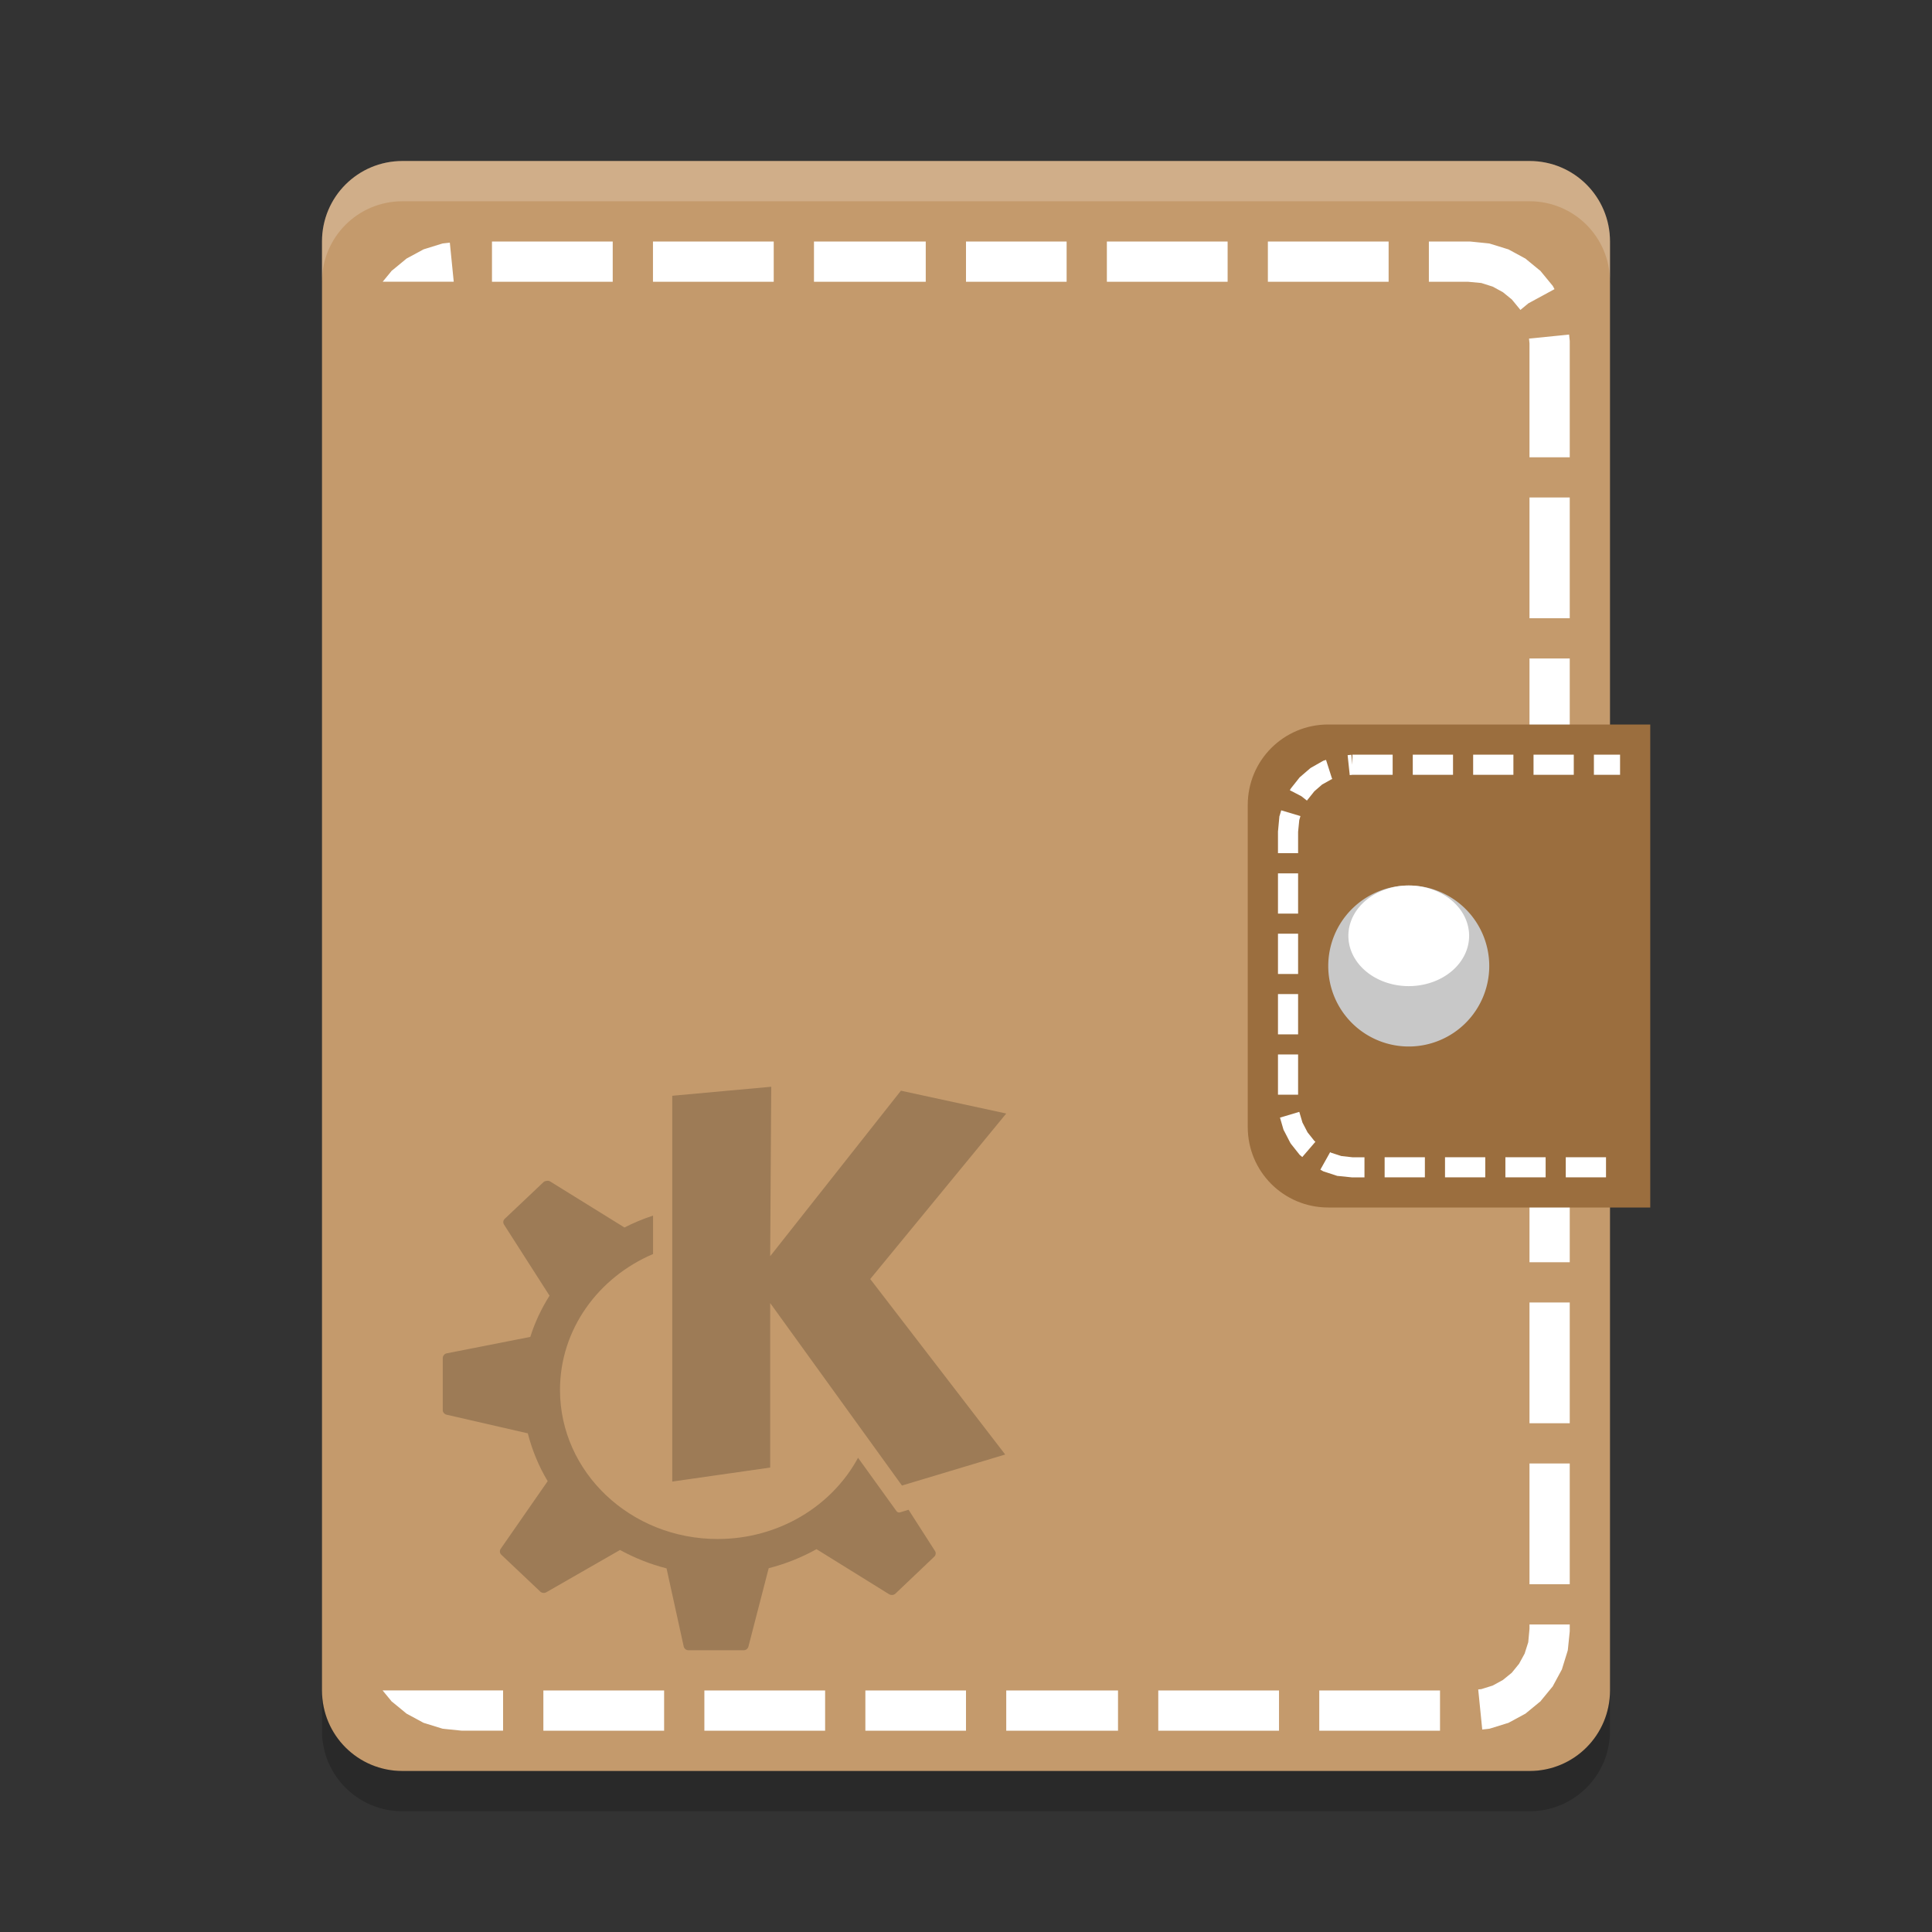 <?xml version="1.0" encoding="UTF-8" standalone="no"?>
<svg xmlns="http://www.w3.org/2000/svg" height="48" width="48" version="1">
 <rect width="100%" height="100%" fill="#333333" stroke="none"/>
 <path d="m40 42v-36c0-1.108-0.892-2-2-2h-28c-1.108 0-2 0.892-2 2v36c0 1.108 0.892 2 2 2h28c1.108 0 2-0.892 2-2z" fill="#c49a6c"/>
 <path d="m12.223 6v1h3v-1h-3zm4 0v1h3v-1h-3zm4 0v1h2.777v-1h-2.777zm3.777 0v1h2.5v-1h-2.5zm3.5 0v1h3v-1h-3zm4 0v1h3v-1h-3zm4 0v1h0.969l0.334 0.031 0.283 0.09 0.254 0.139 0.221 0.18 0.182 0.221 0.031 0.039 0.199-0.164 0.648-0.352-0.021-0.041-0.024-0.043-0.031-0.037-0.244-0.297-0.03-0.037-0.037-0.029-0.297-0.244-0.037-0.031-0.043-0.023-0.339-0.184-0.043-0.023-0.047-0.014-0.378-0.117-0.047-0.014-0.051-0.006-0.402-0.041-0.026-0.002h-1.025zm-24.326 0.029-0.127 0.014-0.051 0.006-0.047 0.014-0.377 0.117-0.046 0.014-0.043 0.023-0.34 0.184-0.043 0.023l-0.037 0.031-0.296 0.244-0.037 0.029-0.029 0.037-0.193 0.234h1.765l-0.097-0.971zm27.81 2.283-0.996 0.1 0.012 0.119v2.83h1v-2.886l-0.002-0.025-0.014-0.137zm-0.984 4.048v3h1v-3h-1zm0 4v3h1v-3h-1zm0 4v3h1v-3h-1zm0 4v3h1v-3h-1zm0 4v3h1v-3h-1zm0 4v3h1v-3h-1zm0 4v3h1v-3h-1zm0 4v0.107l-0.031 0.334-0.09 0.283-0.139 0.254-0.18 0.221-0.221 0.18-0.254 0.139-0.281 0.088-0.078 0.008 0.1 0.996 0.127-0.014 0.051-0.006 0.047-0.014 0.377-0.117 0.047-0.014 0.043-0.023 0.34-0.184 0.043-0.023 0.037-0.031 0.297-0.244 0.037-0.029 0.029-0.037 0.244-0.297 0.031-0.037 0.023-0.043 0.184-0.34 0.023-0.043 0.014-0.047 0.117-0.377 0.014-0.047 0.006-0.051 0.041-0.402 0.002-0.026v-0.164h-1zm-28.494 1.639 0.193 0.234 0.029 0.037 0.037 0.029 0.297 0.244 0.037 0.031 0.043 0.023 0.34 0.184 0.043 0.023 0.047 0.014 0.377 0.117 0.047 0.014 0.051 0.006 0.402 0.041 0.025 0.002h1.025v-1h-2.994zm3.994 0v1h3v-1h-3zm4 0v1h3v-1h-3zm4 0v1h2.5v-1h-2.5zm3.5 0v1h2.777v-1h-2.777zm3.777 0v1h3v-1h-3zm4 0v1h3v-1h-3z" style="color-rendering:auto;text-decoration-color:#000000;color:#000000;isolation:auto;mix-blend-mode:normal;shape-rendering:auto;solid-color:#000000;block-progression:tb;text-decoration-line:none;image-rendering:auto;white-space:normal;text-indent:0;text-transform:none;text-decoration-style:solid" fill="#fff"/>
 <path opacity=".2" d="m10 4c-1.108 0-2 0.892-2 2v1c0-1.108 0.892-2 2-2h28c1.108 0 2 0.892 2 2v-1c0-1.108-0.892-2-2-2z" fill="#fff"/>
 <path d="m33 18h8v12h-8c-1.108 0-2-0.892-2-2v-8c0-1.108 0.892-2 2-2z" fill="#9b6e3e"/>
 <g transform="translate(1,1)">
  <path d="m36 23a2 2 0 0 1 -2 2 2 2 0 0 1 -2 -2 2 2 0 0 1 2 -2 2 2 0 0 1 2 2z" fill="#c8c8c8"/>
  <path d="m35.5 22.25a1.5 1.25 0 0 1 -1.5 1.25 1.5 1.25 0 0 1 -1.5 -1.25 1.5 1.25 0 0 1 1.5 -1.25 1.5 1.25 0 0 1 1.5 1.25z" fill="#fff"/>
 </g>
 <path d="m33.6 18.75v0.25l-0.025-0.248-0.094 0.01 0.053 0.496 0.066-0.008h1v-0.5h-1zm1.5 0v0.5h1v-0.5h-1zm1.5 0v0.5h1v-0.5h-1zm1.5 0v0.5h1v-0.5h-1zm1.5 0v0.5h0.65v-0.5h-0.65zm-6.654 0.129-0.045 0.014-0.025 0.008-0.021 0.012-0.271 0.154-0.021 0.012-0.02 0.016-0.236 0.203-0.018 0.016-0.016 0.02-0.195 0.246-0.014 0.02-0.012 0.021-0.006 0.012 0.285 0.148 0.139 0.109 0.184-0.23 0.193-0.168 0.23-0.129 0.021-0.008-0.002-0.004 0.004-0.002-0.01-0.016-0.145-0.453zm-1.115 1.254-0.037 0.127-0.008 0.021-0.002 0.025-0.031 0.336-0.002 0.012v0.543h0.5v-0.531l0.029-0.291 0.029-0.1-0.479-0.143zm-0.08 1.565v1h0.5v-1h-0.5zm0 1.5v1h0.5v-1h-0.5zm0 1.5v1h0.5v-1h-0.5zm0 1.5v1h0.5v-1h-0.5zm0.529 1.426-0.479 0.143 0.084 0.289 0.008 0.023 0.012 0.02 0.146 0.283 0.012 0.021 0.014 0.02 0.195 0.246 0.016 0.02 0.018 0.016 0.049 0.041 0.326-0.379-0.027-0.023-0.168-0.211-0.127-0.244-0.078-0.264zm0.768 1-0.244 0.436 0.051 0.029 0.021 0.012 0.025 0.008 0.299 0.098 0.025 0.008 0.025 0.002 0.324 0.033 0.014 0.002h0.312v-0.5h-0.301l-0.275-0.031-0.252-0.082-0.025-0.014zm1.353 0.127v0.5h1v-0.5h-1zm1.5 0v0.5h1v-0.5h-1zm1.5 0v0.5h1v-0.5h-1zm1.5 0v0.5h1v-0.5h-1z" style="color-rendering:auto;text-decoration-color:#000000;color:#000000;isolation:auto;mix-blend-mode:normal;shape-rendering:auto;solid-color:#000000;block-progression:tb;text-decoration-line:none;image-rendering:auto;white-space:normal;text-indent:0;text-transform:none;text-decoration-style:solid" fill="#fff"/>
 <path opacity=".2" d="m19.161 27-2.459 0.224v9.585l2.433-0.348v-4.087l3.274 4.534 2.565-0.771-3.353-4.36 3.379-4.112-2.617-0.567-3.248 4.112 0.026-4.211zm-5.576 2.337c-0.028 0.005-0.058 0.01-0.079 0.03l-0.967 0.915c-0.041 0.039-0.046 0.098-0.016 0.144l1.13 1.765c-0.201 0.319-0.364 0.661-0.478 1.024l-2.076 0.408c-0.057 0.011-0.099 0.063-0.099 0.119v1.293c0 0.055 0.044 0.102 0.1 0.114l2.013 0.462c0.108 0.42 0.274 0.822 0.494 1.188l-1.167 1.68c-0.033 0.047-0.026 0.11 0.016 0.149l0.967 0.915c0.041 0.038 0.103 0.043 0.152 0.015l1.829-1.049c0.359 0.196 0.747 0.353 1.156 0.457l0.426 1.939c0.012 0.055 0.061 0.095 0.121 0.095h1.366c0.057 0 0.107-0.036 0.121-0.089l0.504-1.949c0.422-0.108 0.82-0.268 1.188-0.473l1.803 1.119c0.05 0.03 0.116 0.025 0.158-0.015l0.962-0.915c0.041-0.039 0.051-0.098 0.021-0.144l-0.657-1.024-0.215 0.065c-0.031 0.009-0.066-0.005-0.084-0.03 0 0-0.415-0.577-0.956-1.327-0.648 1.199-1.968 2.018-3.49 2.018-2.162 0-3.915-1.659-3.915-3.704 0-1.504 0.951-2.796 2.312-3.376v-0.955c-0.248 0.082-0.487 0.181-0.715 0.298-0-0 0-0.005 0-0.005l-1.845-1.143c-0.024-0.015-0.051-0.017-0.078-0.014z" style="color:#31363b"/>
 <path opacity=".2" d="m8 42v1c0 1.108 0.892 2 2 2h28c1.108 0 2-0.892 2-2v-1c0 1.108-0.892 2-2 2h-28c-1.108 0-2-0.892-2-2z"/>
</svg>
